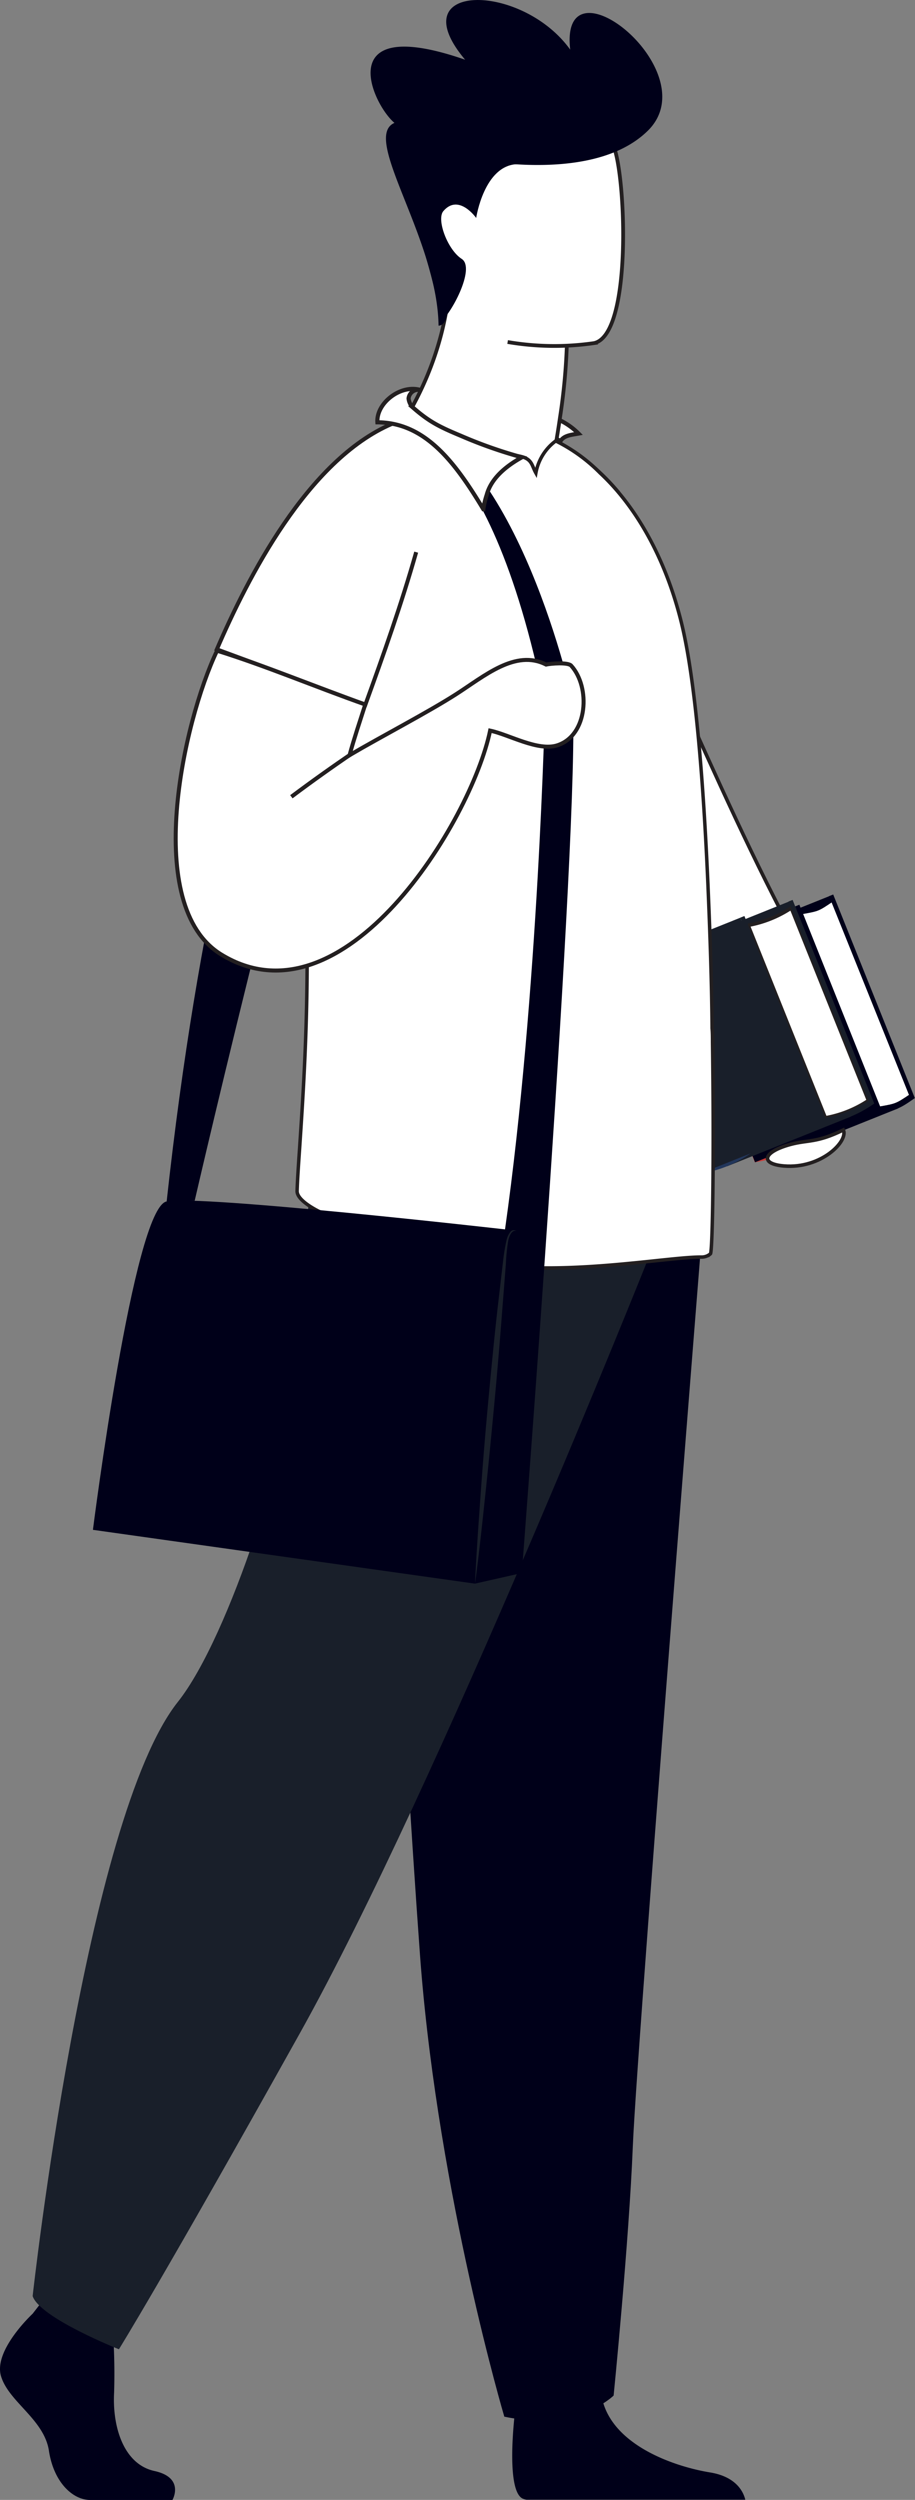 <svg xmlns="http://www.w3.org/2000/svg" viewBox="0 0 221.15 603.98"><rect x="0" y="0" width="221.15" height="603.98" fill="#808080" stroke="none"/><defs><style>.cls-1,.cls-10,.cls-2,.cls-4,.cls-8,.cls-9{fill:#fff;}.cls-1,.cls-10,.cls-11,.cls-2,.cls-8,.cls-9{stroke:#231f20;stroke-miterlimit:10;}.cls-2{stroke-width:0.86px;}.cls-3{fill:#000019;}.cls-5{fill:#c93b38;}.cls-6{fill:#191f2a;}.cls-7{fill:#22365b;}.cls-8{stroke-width:0.91px;}.cls-11,.cls-9{stroke-width:0.84px;}.cls-10{stroke-width:0.97px;}.cls-11{fill:none;}</style></defs><g id="Layer_2" data-name="Layer 2"><g id="_Layer_copy" data-name="&lt;Layer&gt; copy"><path class="cls-1" d="M135.11,101.43a16.73,16.73,0,0,1,4.72,3.32c-1.67.31-3.54.41-4.4,1.87-.63-.54-.62-.36-1.23-.44"/><path class="cls-2" d="M216.53,263c-21.82-23.64-41.94-72.54-59.61-111.22l-33.35,15.47c21.69,52.54,71.1,107.82,71.1,107.82Z"/><polygon class="cls-3" points="216.99 267.83 188.99 279.06 168.96 229.14 200.44 216.51 220.52 264.85 216.99 267.83"/><path class="cls-4" d="M201.05,218l18.66,46.52c-3.14,2.09-3.23,2.13-7,2.79L194.1,220.82C197.81,220.16,197.91,220.12,201.05,218Z"/><path class="cls-3" d="M219.71,264.55c-3.14,2.09-3.23,2.13-7,2.79L193.2,218.58l-1,.4,20,49.9c4.45-.65,5.25-1,8.91-3.58l-19.73-49.19-1,.4Z"/><path class="cls-5" d="M193.44,275.09A27.54,27.54,0,0,1,183,279.27l-19.56-48.76-1,.4,20,49.9a28.52,28.52,0,0,0,12.38-5l-20-49.9-1,.39Z"/><rect class="cls-3" x="171.34" y="223.01" width="32.04" height="53.77" transform="translate(-79.58 87.73) rotate(-21.86)"/><rect class="cls-3" x="174.31" y="227.48" width="23.7" height="45.78" transform="translate(-79.84 87.33) rotate(-21.86)"/><polygon class="cls-6" points="205.45 269.86 175.71 281.79 155.68 231.87 190.63 217.84 210.71 266.18 205.45 269.86"/><path class="cls-2" d="M191.24,219.37l18.66,46.52a27.52,27.52,0,0,1-10.42,4.18l-18.66-46.52A27.58,27.58,0,0,0,191.24,219.37Z"/><path class="cls-6" d="M209.9,265.89a27.52,27.52,0,0,1-10.42,4.18l-19.56-48.76-1,.4,20,49.9a28.47,28.47,0,0,0,12.38-5l-19.73-49.19-1,.39Z"/><path class="cls-7" d="M180.16,277.82A27.29,27.29,0,0,1,169.75,282l-19.56-48.75-1,.4,20,49.9a28.52,28.52,0,0,0,12.38-5l-20-49.9-1,.39Z"/><rect class="cls-6" x="158.06" y="225.74" width="32.04" height="53.77" transform="translate(-81.55 82.99) rotate(-21.86)"/><rect class="cls-6" x="161.03" y="230.21" width="23.7" height="45.78" transform="translate(-81.81 82.58) rotate(-21.86)"/><path class="cls-2" d="M203.83,273c-6.49,3.19-8.48,2.34-12.75,3.49-6.73,1.82-7.48,4.72-1.61,5.21C198.48,282.45,205.1,275.68,203.83,273Z"/><path class="cls-3" d="M89.64,107.17s-34,42.79-49.36,183.1l6.77-.15s29.07-126.2,48.18-180.34Z"/><g id="man"><path class="cls-3" d="M7.89,559s-9.5,8.8-7.65,15.06,10.43,10.43,11.59,18.07S17.62,604,21.79,604H41.68s3.07-5.38-4.35-7-10.21-10.61-9.75-19a148.48,148.48,0,0,0-.69-19.47l-15.76-3.71Z"/><path class="cls-3" d="M180.13,603.94H127.24a4.72,4.72,0,0,1-.94-.28c-3.52-1.76-2.42-15.23-2-19.4.08-.77.14-1.23.14-1.23s18.54-14.83,21.08-3.47c.08.35.17.7.28,1,3.2,10.63,17.6,15.46,25.91,16.8C178,598.42,179.69,602.08,180.13,603.94Z"/><path class="cls-3" d="M169.51,300s-2.81,35.13-6.12,77.35c-4.5,57.37-9.91,127.82-10.44,141.17-.93,23.18-4.64,60.25-4.64,60.25s-8.8,8.81-26.42,5.1c0,0-15.69-52.93-20.18-108.92l-.21-2.77c-4.17-57-10.65-177-10.65-177Z"/><path class="cls-6" d="M156.66,304.12s-50.75,127.22-84.12,187-43.8,76.47-43.8,76.47S9.62,560,7.89,554.74c0,0,12.76-115.42,35.1-143.56,12.63-15.9,27.46-63.61,28.16-80.29s4.52-49.71,4.52-49.71Z"/><path class="cls-8" d="M149.09,118.54c-21.69,6.83-59.21-6.4-59.21-6.4s20-20.24,19-51.44L125.37,74,137,83.39a146.36,146.36,0,0,1-1.65,17.47q-.39,2.69-.9,5.73A52,52,0,0,1,149.09,118.54Z"/><path class="cls-9" d="M98.9,100.64c2.35,1.33,6.68,5.11,12.94,7.1,8.36,2.66,15.85,2.66,22.6-1.15"/><path class="cls-9" d="M134.44,106.59a39.92,39.92,0,0,1,10.6,7.69c8.34,7.75,15.64,20,19.61,36,3.38,13.6,5.36,38.14,6.46,63.56.49,11.52.89,23.14,1,34.16v.4c.1,1.09.1,2.28.1,3.38.4,28.3,0,50.74-.5,51.14a3.22,3.22,0,0,1-2.08.79c-7.45-.1-29.17,4-47.54,2.15-15.49-1.49-29.2-6.08-43.93-12.68-2-.87-6.45-3.27-6.35-5.46.07-2.39.3-5.86.6-10.23,1-15.2,2.86-41.34,1.09-71.5-.32-5.61-.42-11.19-.51-16.67-.64-40.41,5.35-74.39,24.24-89,.34-.26,1.43-1.41,2.28-2.25"/><path class="cls-8" d="M107.5,74.19c-.84-3.31-1.6-4.93-2.06-8-3.37-22.37-11.26-36.37,11.47-41.12s28.47,3.12,31.41,10.31,4.53,45.38-4.7,47.51a66.83,66.83,0,0,1-20.93-.26"/><path class="cls-3" d="M148.32,35.37s-15.13,4.09-23.23,4.29-10,13-10,13-4.21-6-7.93-1.66c-1.72,2,1,9.34,4.43,11.55s-2.61,13.5-5.24,15.32c.23-7.37-11.91-42.57-11.91-42.57s29.2-25.38,40-22.37,25.3.51,24.11,9.44C157.78,28.41,155.35,34,148.32,35.37Z"/><path class="cls-3" d="M94.73,102.4s23.06-1.3,37,67.87c0,0-1.57,69.57-9.67,126.75,0,0-73.84-8.4-81.8-6.75s-17.8,79.34-17.8,79.34l92.32,13,11.34-2.56s14.09-181.4,12.3-210.76c0,0-13.14-60.7-41.22-69Z"/><path class="cls-6" d="M124.79,297.42a1,1,0,0,0-1.33.09,4.65,4.65,0,0,0-1,2,45.37,45.37,0,0,0-.9,5.44l-1.28,11c-.83,7.32-1.53,14.7-2.22,22.07s-1.31,14.79-1.84,22.23-1.07,14.88-1.42,22.4c1-7.26,1.76-14.59,2.54-21.93s1.49-14.71,2.18-22.08,1.31-14.77,1.88-22.2l.87-11.12a48.54,48.54,0,0,1,.53-5.38C123.1,298.31,123.89,297.06,124.79,297.42Z"/><path class="cls-10" d="M94.73,102.4c-20.47,8.79-34.95,37.4-42.32,54.49,12,4.41,23.93,8.93,35.89,13.38,4.42-12.2,8.75-24.39,12.29-36.87"/><path class="cls-10" d="M134.73,180.06c-4.7,1.54-11.74-2.6-16.27-3.54-4.58,22-35.39,72.25-65,54.08-19.11-11.74-9.19-56.22-1-73.39,11.82,3.68,23.9,8.8,35.82,13-1.3,4.07-2.69,8.19-3.8,12.24,7.73-4.53,18.81-10.29,25.67-14.67s14.41-11,21.83-7.22c1.13-.25,5.27-.6,6.06.25C142.77,166,142.11,177.65,134.73,180.06Z"/><path class="cls-10" d="M85.42,181.81q-7.62,5.16-15,10.69"/><path class="cls-3" d="M106,78.69c-.31-21.19-18.76-45.49-10.66-49C89.94,25.19,80,3.18,112.42,14.43,96.58-4.38,126.05-4.38,137.82,12c-2.7-23.36,33.34,5.22,18.76,19.58-14.36,14.14-47.22,5.89-47.22,5.89A78,78,0,0,1,109,48.58s-3.7-3.33-6.67-.8c-2.63,2.25,0,11.94,3.7,13.28C106,61.06,110.85,78.29,106,78.69Z"/></g><path class="cls-1" d="M117.63,119.59c1-3.74,4.18-6.71,8.51-9.11a110.1,110.1,0,0,1-14.73-5.18c-5.18-2.16-7.61-3.37-11.48-6.73a3.56,3.56,0,0,1-1.18-2.3,2.37,2.37,0,0,1,2.78-2.07c-4.77-1.35-10.62,3.23-10.31,7.83,11.53.06,18.72,9.57,25.6,21A19.73,19.73,0,0,1,117.63,119.59Z"/><path class="cls-11" d="M134.41,106.46a12.38,12.38,0,0,0-4.89,7.81c-1.13-2-.82-3.67-4.7-4.18"/></g></g></svg>